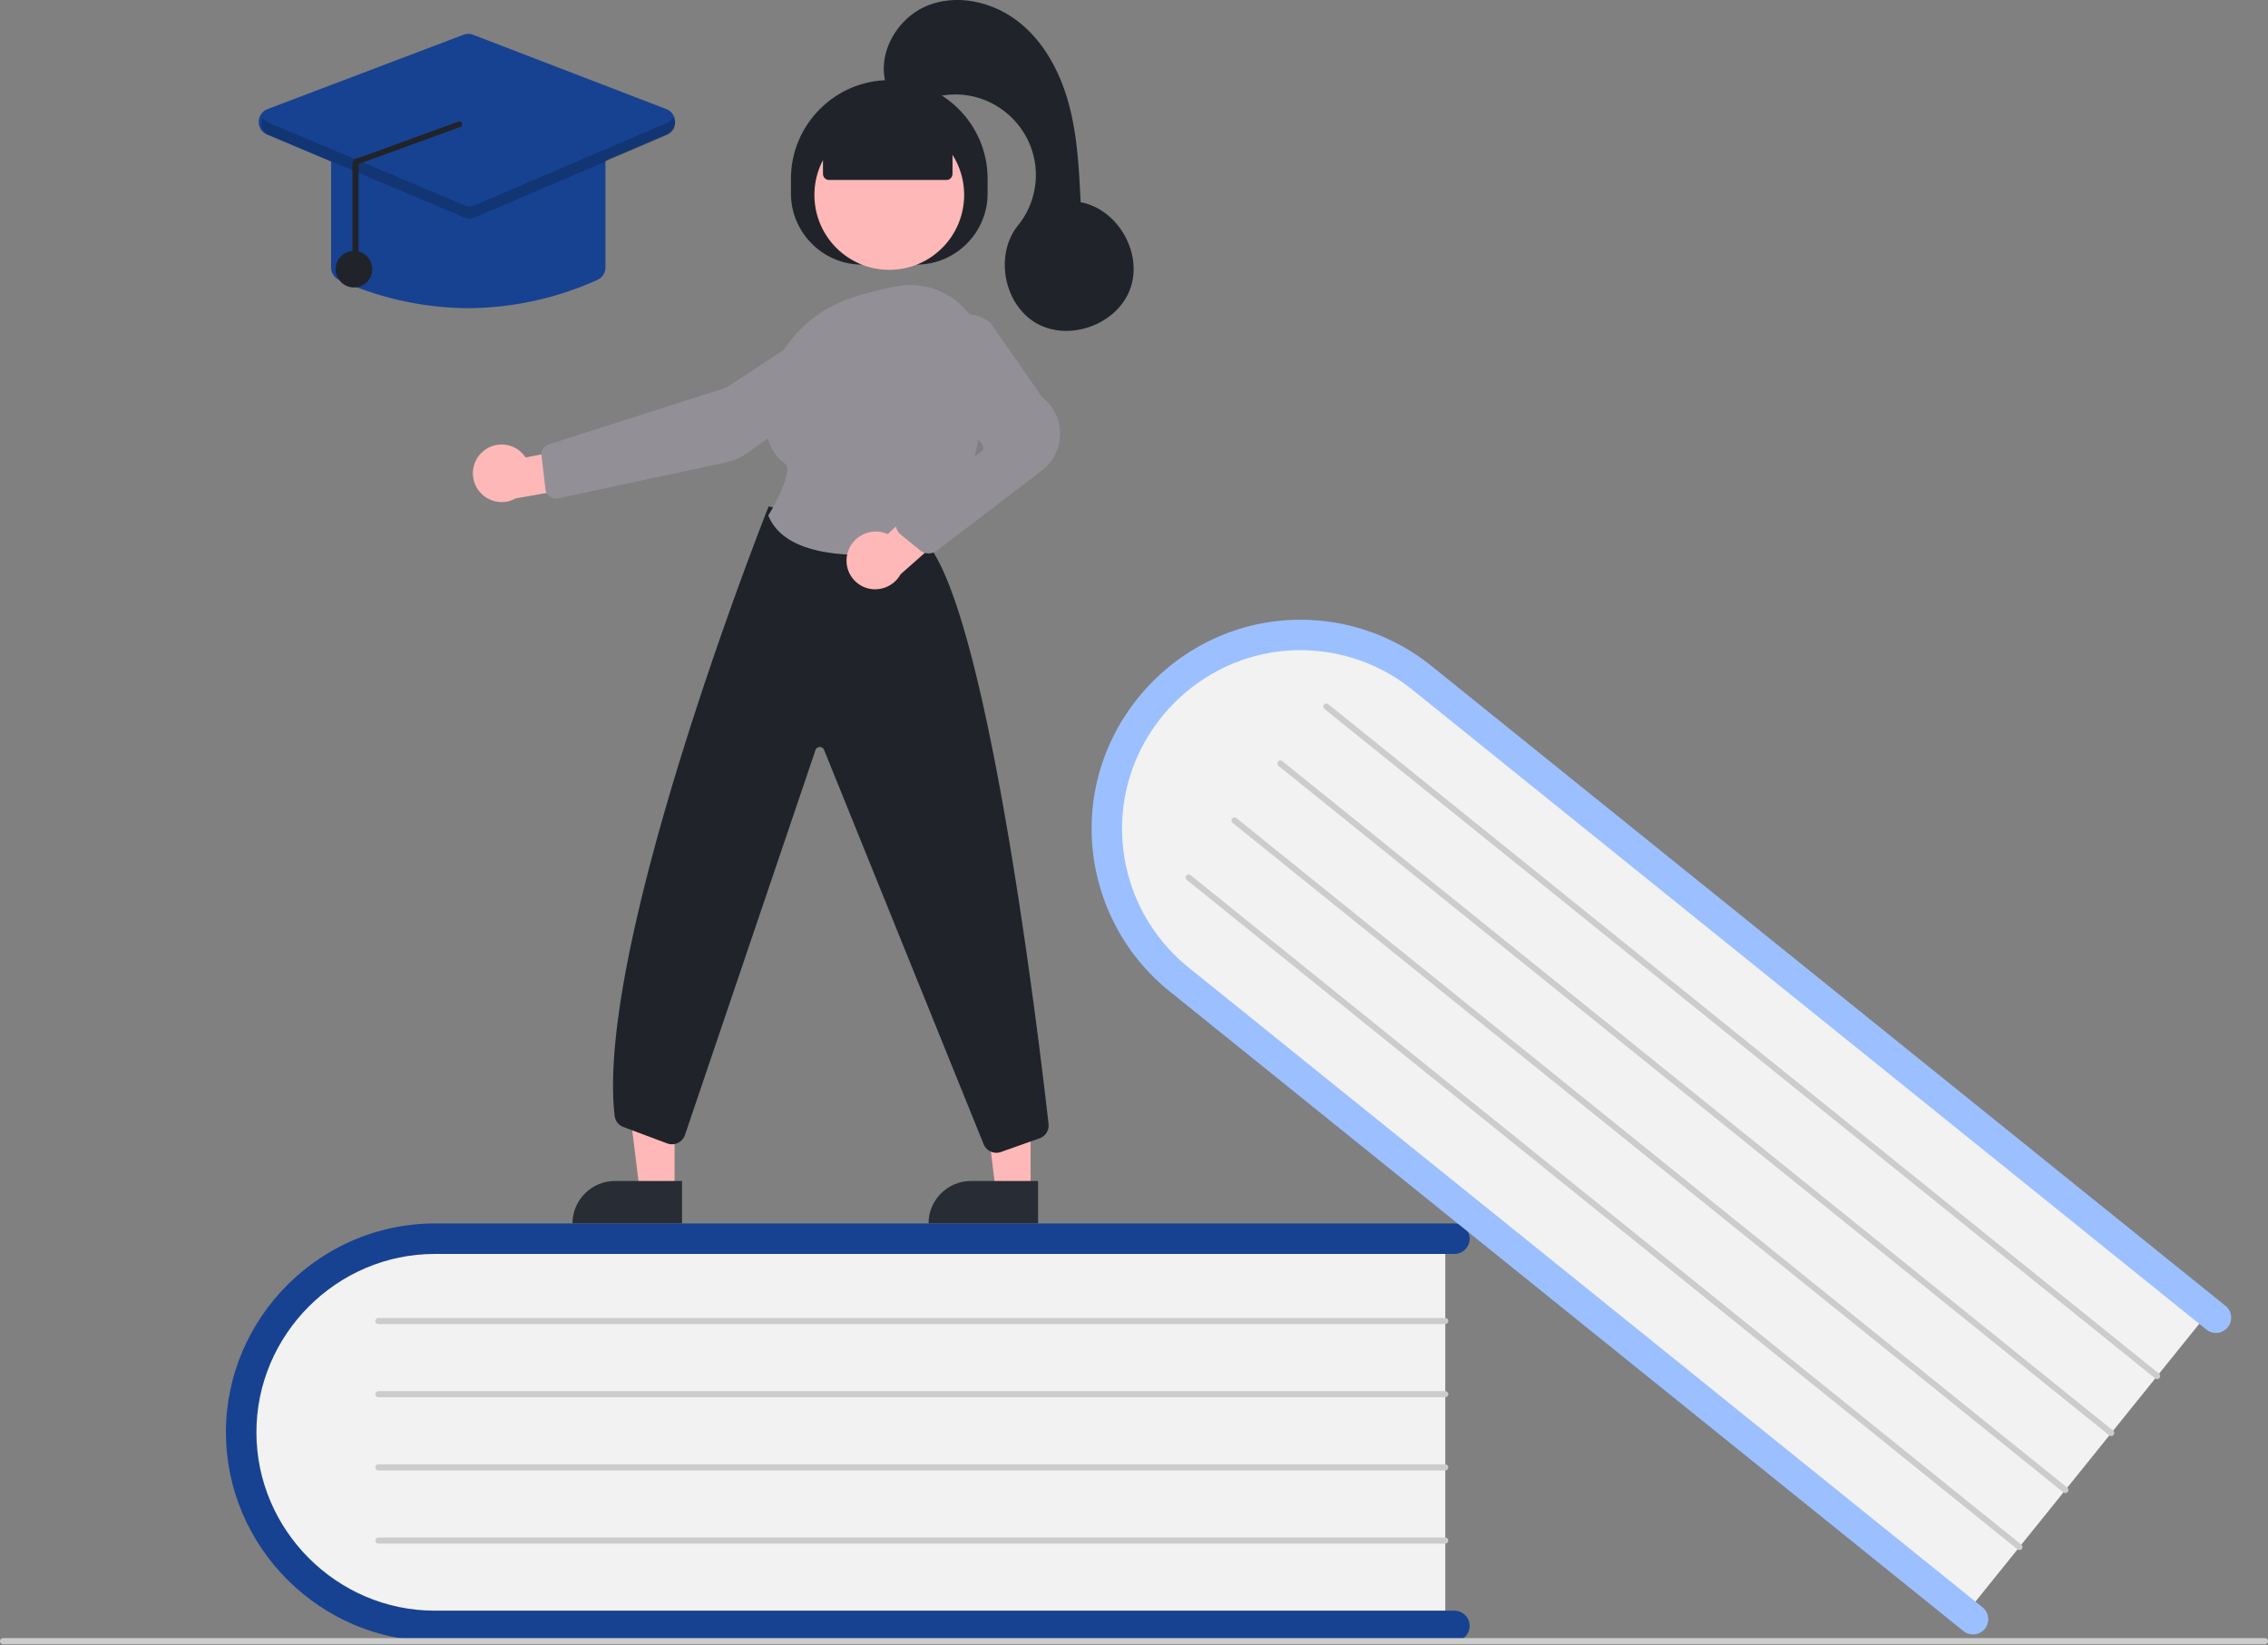 <svg viewBox="0 0 3100 2248" xmlns="http://www.w3.org/2000/svg" fill-rule="evenodd" clip-rule="evenodd" stroke-linejoin="round" stroke-miterlimit="2"><rect x="0" y="0" width="3100" height="2248" fill="#808080" stroke="none"/><path d="M1975.48 1684.53v541.666H618.4c-154.621 0-280.422-121.499-280.422-270.833 0-149.334 125.801-270.833 280.422-270.833h1357.08z" fill="#f2f2f2" fill-rule="nonzero"/><path d="M2008.81 2222.03c-.005 11.427-9.406 20.829-20.833 20.833H594.227c-156.575 0-285.417-128.842-285.417-285.417 0-156.574 128.842-285.416 285.417-285.416h1393.75c11.429 0 20.833 9.404 20.833 20.833 0 11.429-9.404 20.833-20.833 20.833H594.227c-133.718 0-243.75 110.033-243.75 243.75 0 133.718 110.032 243.75 243.75 243.75h1393.75c11.427.005 20.828 9.407 20.833 20.834z" fill="#174291" fill-rule="nonzero"/><path d="M1975.48 1809.53H517.15c-2.285 0-4.166-1.881-4.166-4.167 0-2.286 1.881-4.167 4.166-4.167h1458.33c2.285 0 4.166 1.881 4.166 4.167 0 2.286-1.881 4.167-4.166 4.167zM1975.48 1909.53H517.15c-2.285 0-4.166-1.881-4.166-4.167 0-2.286 1.881-4.167 4.166-4.167h1458.33c2.285 0 4.166 1.881 4.166 4.167 0 2.286-1.881 4.167-4.166 4.167zM1975.48 2009.53H517.15c-2.285 0-4.166-1.881-4.166-4.167 0-2.286 1.881-4.167 4.166-4.167h1458.33c2.285 0 4.166 1.881 4.166 4.167 0 2.286-1.881 4.167-4.166 4.167zM1975.48 2109.53H517.15c-2.285 0-4.166-1.881-4.166-4.167 0-2.286 1.881-4.167 4.166-4.167h1458.33c2.285 0 4.166 1.881 4.166 4.167 0 2.286-1.881 4.167-4.166 4.167z" fill="#ccc" fill-rule="nonzero"/><path d="M3024.3 1786.49l-339.853 421.785-1056.73-851.459c-120.4-97.013-142.127-270.552-48.432-386.835 93.695-116.284 267.885-131.963 388.285-34.95L3024.3 1786.49z" fill="#f2f2f2" fill-rule="nonzero"/><path d="M2713.02 2225.94c-7.174 8.895-20.393 10.317-29.294 3.151l-1085.29-874.468c-67.2-54.146-106.34-135.949-106.34-222.248 0-156.575 128.842-285.417 285.417-285.417a285.475 285.475 0 01179.076 63.168l1085.29 874.468a20.848 20.848 0 017.771 16.23c0 11.429-9.404 20.834-20.833 20.834a20.838 20.838 0 01-13.081-4.619l-1085.29-874.468a243.8 243.8 0 00-153.008-54.007c-133.718 0-243.75 110.033-243.75 243.75 0 73.735 33.457 143.624 90.891 189.864l1085.29 874.468c8.895 7.173 10.317 20.393 3.151 29.293z" fill="#9cc0ff" fill-rule="nonzero"/><path d="M2945.87 1883.82L1810.29 968.831a4.167 4.167 0 01-1.552-3.244c0-2.286 1.881-4.167 4.167-4.167.95 0 1.873.326 2.614.922l1135.58 914.989a4.169 4.169 0 011.557 3.248c0 2.286-1.881 4.167-4.167 4.167a4.165 4.165 0 01-2.618-.926zM2883.13 1961.69l-1135.58-914.989a4.17 4.17 0 01-1.548-3.241c0-2.286 1.881-4.167 4.167-4.167.949 0 1.87.325 2.61.919l1135.58 914.989a4.17 4.17 0 011.557 3.248c0 2.286-1.881 4.167-4.167 4.167a4.165 4.165 0 01-2.618-.926zM2820.39 2039.56l-1135.58-914.989a4.167 4.167 0 01-1.552-3.244c0-2.286 1.881-4.167 4.166-4.167.951 0 1.874.325 2.615.922l1135.58 914.989a4.169 4.169 0 011.552 3.245c0 2.285-1.881 4.166-4.166 4.166a4.168 4.168 0 01-2.615-.922zM2757.64 2117.43l-1135.58-914.989a4.167 4.167 0 01-1.552-3.244c0-2.286 1.88-4.167 4.166-4.167.951 0 1.874.326 2.615.922l1135.58 914.989a4.17 4.17 0 011.556 3.248c0 2.286-1.881 4.167-4.166 4.167a4.167 4.167 0 01-2.619-.926zM3095.83 2247.03H4.16c-2.286 0-4.167-1.881-4.167-4.167 0-2.286 1.881-4.167 4.167-4.167h3091.67c2.286 0 4.167 1.881 4.167 4.167 0 2.286-1.881 4.167-4.167 4.167z" fill="#ccc" fill-rule="nonzero"/><path d="M1408.67 1627.59l-47.633-.005-22.655-183.733 70.304.008-.016 183.73z" fill="#ffb8b8" fill-rule="nonzero"/><path d="M1327.01 1613.98h91.866v57.842h-149.707c0-31.731 26.11-57.842 57.841-57.842z" fill="#282c34" fill-rule="nonzero"/><path d="M922.025 1627.59l-47.633-.005-22.654-183.733 70.304.008-.017 183.73z" fill="#ffb8b8" fill-rule="nonzero"/><path d="M840.366 1613.98h91.866v57.842H782.525c0-31.731 26.11-57.842 57.841-57.842z" fill="#282c34" fill-rule="nonzero"/><path d="M1081.13 264.721v-20.833c0-73.716 60.659-134.375 134.375-134.375 73.716 0 134.375 60.659 134.375 134.375v20.833c0 53.144-43.731 96.875-96.875 96.875h-75c-53.145 0-96.875-43.731-96.875-96.875z" fill="#20232a" fill-rule="nonzero"/><circle cx="1215.5" cy="266.427" r="102.338" fill="#ffb8b8"/><path d="M658.852 618.148a39.083 39.083 0 0126.825-10.663 39.106 39.106 0 0132.677 17.652l87.727-16.594 23.087 50.852-124.217 21.695a39.29 39.29 0 01-19.314 5.076c-21.55 0-39.283-17.733-39.283-39.283a39.302 39.302 0 0112.498-28.735z" fill="#ffb8b8" fill-rule="nonzero"/><path d="M1135.72 433.213l1.147 1.739L993.01 529.72l-242.743 77.514c-6.61 2.124-10.839 8.678-10.05 15.576l5.295 45.611c.852 7.318 7.121 12.9 14.489 12.9 1.026 0 2.05-.108 3.054-.323l228.457-48.97a82.52 82.52 0 0030.715-13.523l161.616-114.987a41.79 41.79 0 0017.326-37.281c-1.767-21.443-19.907-38.149-41.423-38.149a41.569 41.569 0 00-22.879 6.864l-1.147-1.739z" fill="#929096" fill-rule="nonzero"/><path d="M1361.89 1575.45a18.857 18.857 0 01-17.24-11.255l-218.375-539.588a6.258 6.258 0 00-5.729-3.753 6.263 6.263 0 00-5.973 4.413l-178.16 525.307c-2.414 7.847-9.714 13.239-17.924 13.239-2.248 0-4.478-.404-6.582-1.193l-59.744-22.404a18.728 18.728 0 01-12.071-15.436c-26.876-234.134 207.501-825.124 209.872-831.064l.656-1.646 213.655 47.261.444.485c85.241 92.991 155.306 679.508 168.487 796.14 1.008 8.647-4.162 16.906-12.38 19.778l-52.735 18.65a18.578 18.578 0 01-6.201 1.066z" fill="#20232a" fill-rule="nonzero"/><path d="M1177.8 758.357c-51.765 0-109.477-10.321-127.241-52.92l-.409-.978.553-.908c14.021-23.006 32.554-62.251 22.593-69.618-19.622-14.508-29.144-38.375-28.298-70.94 1.835-70.69 50.002-133.453 119.858-156.176h.001a531.974 531.974 0 0159.428-15.302 101.226 101.226 0 0183.886 20.716 102.248 102.248 0 0137.9 78.627c.732 75.545-10.898 180.764-70.467 253.001a18.537 18.537 0 01-10.971 6.38 509.25 509.25 0 01-86.833 8.118z" fill="#929096" fill-rule="nonzero"/><path d="M1158.55 755.528c5.825-20.895 27.708-33.382 48.661-27.767a39.163 39.163 0 016.032 2.234l66.611-60.62 46.325 31.21-95.257 84.295c-8.822 15.905-27.489 23.823-45.055 19.111-16.961-4.642-28.81-20.17-28.81-37.754 0-3.622.503-7.226 1.493-10.709z" fill="#ffb8b8" fill-rule="nonzero"/><path d="M1269.3 756.298a18.703 18.703 0 01-11.856-4.23l-26.269-21.466a18.762 18.762 0 01-6.885-14.518 18.759 18.759 0 017.34-14.878l110.174-84.499c2.7-2.082 3.231-6.005 1.181-8.729l-68.002-89.9c-16.244-21.405-14.673-51.7 3.698-71.31 19.407-20.96 52.041-23.57 74.532-5.961l.43.454 71.009 101.676a63.344 63.344 0 0124.244 49.817 63.345 63.345 0 01-25.745 50.956l-142.69 108.912a18.786 18.786 0 01-11.161 3.676z" fill="#929096" fill-rule="nonzero"/><path d="M1124.86 237.638v-50.776l90.649-39.583 86.435 39.583v50.776c0 4.571-3.762 8.333-8.334 8.333h-160.416c-4.572 0-8.334-3.762-8.334-8.333z" fill="#20232a" fill-rule="nonzero"/><path d="M1211.34 116.248c-13.328-42.66 14.664-91.551 56.045-108.437 41.382-16.886 90.89-5.082 125.807 22.816 34.918 27.899 56.582 69.685 68.061 112.88 11.479 43.195 13.658 88.237 15.777 132.881 50.843 9.339 85.429 69.643 67.816 118.243-17.613 48.6-82.803 72.745-127.824 47.343-45.022-25.402-58.061-93.686-25.569-133.891a109.909 109.909 0 0024.423-69.074c0-60.284-49.606-109.891-109.891-109.891a109.89 109.89 0 00-42.397 8.508c-25.058 10.479-56.498-16.747-52.248-21.378z" fill="#20232a" fill-rule="nonzero"/><path d="M640.059 421.178a435.208 435.208 0 01-176.451-38.645 18.666 18.666 0 01-11.049-17.1V213.692c.011-10.282 8.468-18.739 18.75-18.75h337.5c10.282.011 18.738 8.468 18.75 18.75v151.741a18.666 18.666 0 01-11.049 17.1 435.204 435.204 0 01-176.451 38.645z" fill="#174291" fill-rule="nonzero"/><path d="M640.013 298.249a18.752 18.752 0 01-7.286-1.464L365.094 183.87a18.78 18.78 0 01-11.462-17.275c0-7.772 4.833-14.773 12.099-17.53L633.368 47.533a18.686 18.686 0 0113.38.029l264.051 101.532a18.784 18.784 0 0112.02 17.501c0 7.491-4.49 14.294-11.378 17.24L647.387 296.748a18.76 18.76 0 01-7.374 1.501z" fill="#174291" fill-rule="nonzero"/><circle cx="483.809" cy="367.858" r="25" fill="#20232a"/><path d="M912.353 167.807L648.299 280.721a16.675 16.675 0 01-13.031.031L367.635 167.84a16.344 16.344 0 01-7.969-7.004 16.657 16.657 0 00-2.228 8.32 16.683 16.683 0 0010.197 15.351l267.633 112.912a16.67 16.67 0 0013.031-.032l264.054-112.913a16.681 16.681 0 0010.121-15.319c0-2.92-.768-5.79-2.227-8.319a16.364 16.364 0 01-7.894 6.971z" fill-opacity=".2" fill-rule="nonzero"/><path d="M485.91 367.76c2.285 0 4.166-1.881 4.166-4.166V224.171l137.422-50.063h.062c2.286 0 4.167-1.881 4.167-4.167 0-2.262-1.843-4.133-4.105-4.166L490.2 215.838a8.176 8.176 0 00-5.972 2.396 8.277 8.277 0 00-2.485 5.937v139.423c0 2.285 1.881 4.166 4.167 4.166z" fill="#20232a" fill-rule="nonzero"/></svg>